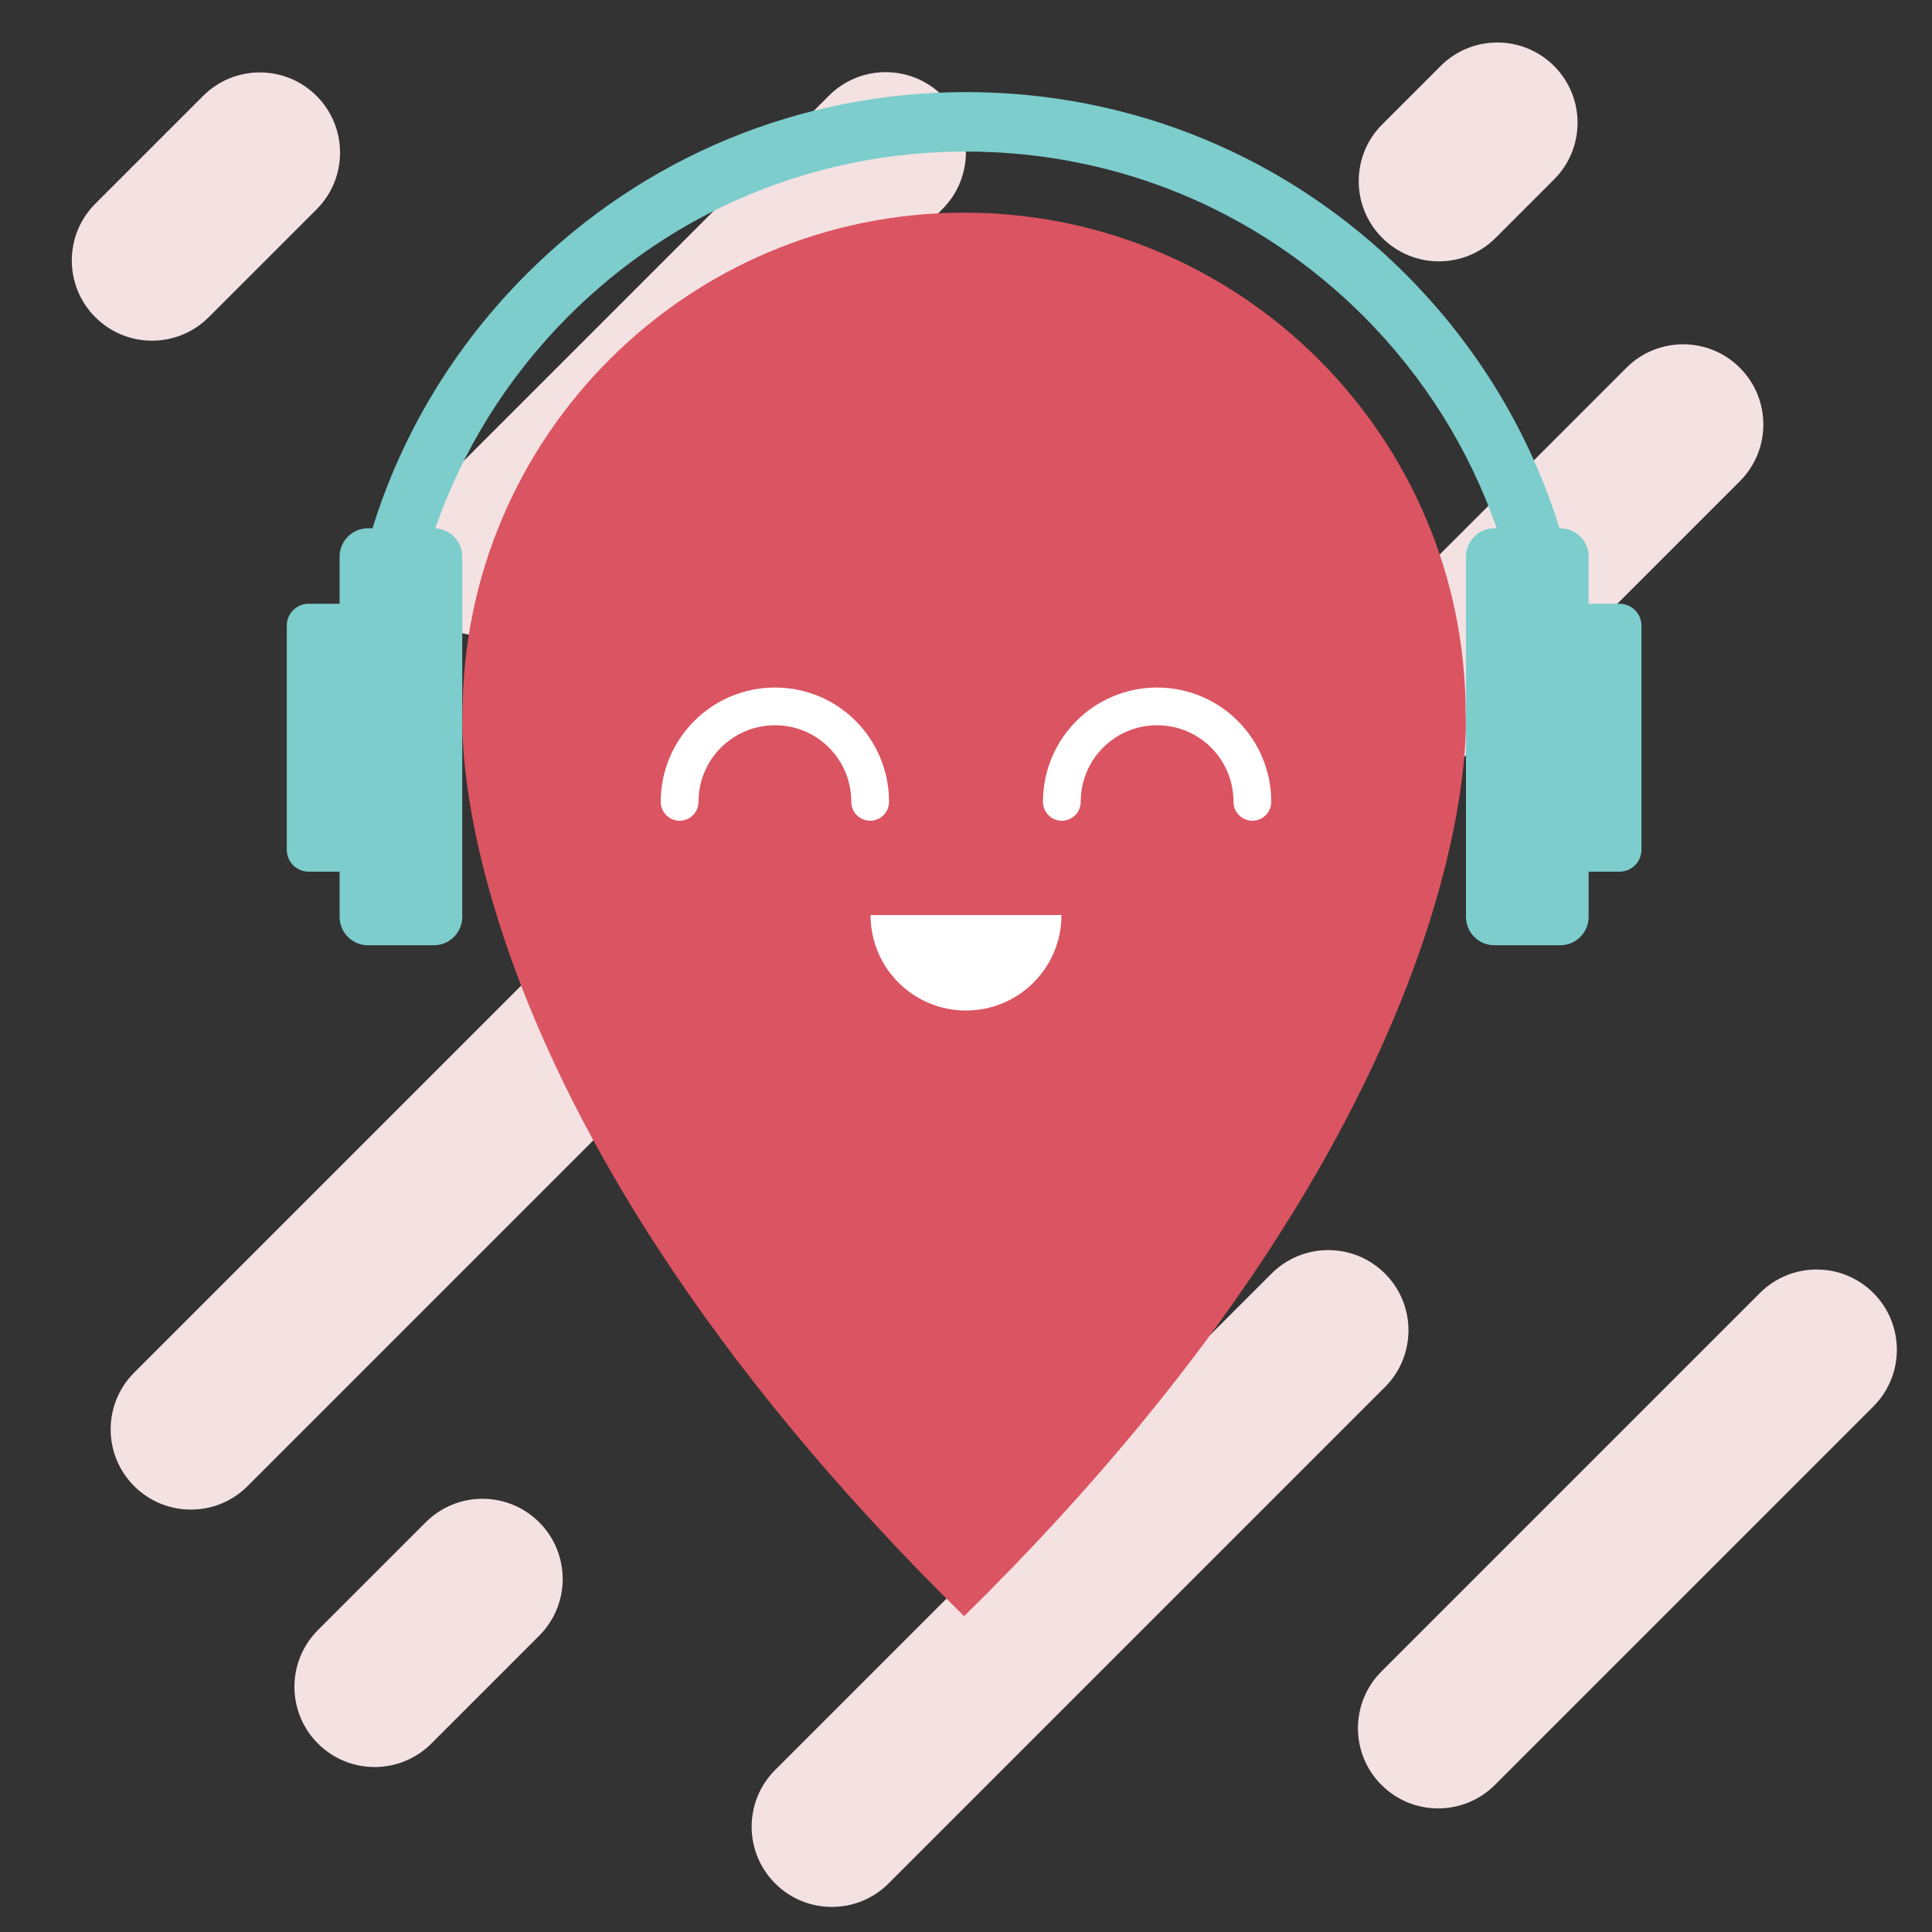 <?xml version="1.0" encoding="utf-8"?>
<!-- Generator: Adobe Illustrator 16.0.0, SVG Export Plug-In . SVG Version: 6.00 Build 0)  -->
<!DOCTYPE svg PUBLIC "-//W3C//DTD SVG 1.1//EN" "http://www.w3.org/Graphics/SVG/1.1/DTD/svg11.dtd">
<svg version="1.1" id="Layer_1" xmlns="http://www.w3.org/2000/svg" xmlns:xlink="http://www.w3.org/1999/xlink" x="0px" y="0px"
	 width="1024px" height="1024px" viewBox="0 0 1024 1024" style="enable-background:new 0 0 1024 1024;" xml:space="preserve">
<rect x="0" y="0" width="1024" height="1024" fill="#333333" stroke="none"/>
<g>
	<path style="fill:#F4E1E1;" d="M255.738,336.972c-10.882,0-21.764-4.151-30.066-12.454
		c-16.605-16.605-16.605-43.527,0-60.132L439.363,50.696
		c16.604-16.605,43.527-16.605,60.132,0c16.605,16.605,16.605,43.527,0,60.132
		L285.804,324.518C277.502,332.821,266.62,336.972,255.738,336.972z"/>
</g>
<g>
	<path style="fill:#F4E1E1;" d="M516.5,643.115c-10.882,0-21.764-4.151-30.066-12.453
		c-16.605-16.605-16.605-43.527,0-60.133L862.029,194.934
		c16.605-16.605,43.527-16.605,60.133,0c16.604,16.605,16.604,43.527,0,60.132
		L546.566,630.662C538.264,638.964,527.382,643.115,516.5,643.115z"/>
</g>
<g>
	<path style="fill:#F4E1E1;" d="M101.167,800.115c-10.882,0-21.763-4.151-30.066-12.453
		c-16.605-16.605-16.605-43.527,0-60.133l291.071-291.071
		c16.604-16.605,43.526-16.605,60.132,0c16.605,16.605,16.605,43.527,0,60.132
		L131.233,787.661C122.931,795.964,112.049,800.115,101.167,800.115z"/>
</g>
<g>
	<path style="fill:#F4E1E1;" d="M762.262,958.496c-10.882,0-21.764-4.151-30.066-12.453
		c-16.604-16.605-16.604-43.527,0-60.133l200.596-200.596
		c16.605-16.604,43.527-16.604,60.133,0c16.604,16.605,16.604,43.527,0,60.133
		L792.328,946.043C784.025,954.345,773.144,958.496,762.262,958.496z"/>
</g>
<g>
	<path style="fill:#F4E1E1;" d="M762.666,138.52c-10.883,0-21.763-4.15-30.066-12.454
		c-16.604-16.605-16.604-43.527,0.001-60.132l30.953-30.953
		c16.604-16.604,43.526-16.604,60.132,0
		c16.604,16.605,16.604,43.527-0.001,60.132l-30.953,30.952
		C784.431,134.368,773.547,138.52,762.666,138.52z"/>
</g>
<g>
	<path style="fill:#F4E1E1;" d="M80.572,180.567c-10.882,0-21.763-4.151-30.066-12.454
		c-16.605-16.605-16.605-43.527,0-60.132l57.143-57.143
		c16.604-16.604,43.526-16.605,60.132,0c16.605,16.604,16.605,43.527,0,60.132
		l-57.143,57.143C102.335,176.416,91.454,180.567,80.572,180.567z"/>
</g>
<g>
	<path style="fill:#F4E1E1;" d="M198.572,936.567c-10.882,0-21.763-4.15-30.066-12.453
		c-16.605-16.605-16.605-43.527-0-60.132l57.143-57.144
		c16.605-16.605,43.527-16.604,60.132-0.001
		c16.605,16.605,16.605,43.527,0,60.132l-57.143,57.144
		C220.335,932.416,209.454,936.567,198.572,936.567z"/>
</g>
<g>
	<path style="fill:#F4E1E1;" d="M440.905,1010.71c-10.882,0-21.764-4.151-30.066-12.453
		c-16.605-16.605-16.605-43.527,0-60.133l263.094-263.095
		c16.605-16.604,43.527-16.604,60.133,0c16.604,16.605,16.604,43.527,0,60.133
		L470.971,998.257C462.669,1006.559,451.787,1010.71,440.905,1010.71z"/>
</g>
<g>
	<path style="fill:#DB5461;" d="M776.842,378.559c0-146.821-119.02-265.842-265.842-265.842
		c-146.821,0-265.842,119.021-265.842,265.842c0,0-13.791,203.019,265.842,478.06
		C790.633,581.578,776.842,378.559,776.842,378.559z"/>
</g>
<path style="fill:#FFFFFF;" d="M562.596,485c0,28-22.652,50.595-50.596,50.595S461.404,513,461.404,485
	H562.596z"/>
<path style="fill:none;stroke:#FFFFFF;stroke-width:20;stroke-linecap:round;stroke-miterlimit:10;" d="M360.213,425
	c0-28,22.652-50.595,50.596-50.595S461.202,397,461.202,425"/>
<path style="fill:none;stroke:#FFFFFF;stroke-width:20;stroke-linecap:round;stroke-miterlimit:10;" d="M562.798,425
	c0-28,22.552-50.595,50.495-50.595S663.787,397,663.787,425"/>
<path style="fill:#7DCDCD;" d="M858.384,320H842v-25c0-8.25-6.75-15-15-15h-0.425
	c-15.626-50.342-43.337-96.452-81.689-134.804
	C682.68,82.99,599.973,48.813,512,48.813s-170.68,34.204-232.886,96.41
	C240.764,183.573,213.054,229.67,197.427,280H195c-8.25,0-15,6.75-15,15v25h-16.434
	C157.178,320,152,325.179,152,331.566v118.867C152,456.821,157.178,462,163.566,462H180v24
	c0,8.25,6.75,15,15,15h35c8.25,0,15-6.75,15-15V295c0-8.019-6.382-14.601-14.314-14.965
	c14.564-41.842,38.48-80.323,70.712-112.555
	C357.652,111.227,432.445,80.328,512,80.328c79.555,0,154.348,30.926,210.602,87.18
	C754.822,199.728,778.733,238.184,793.299,280H792c-8.25,0-15,6.75-15,15v191c0,8.25,6.75,15,15,15h35
	c8.25,0,15-6.75,15-15v-24h16.384C864.799,462,870,456.799,870,450.383V331.617
	C870,325.201,864.799,320,858.384,320z"/>
</svg>
